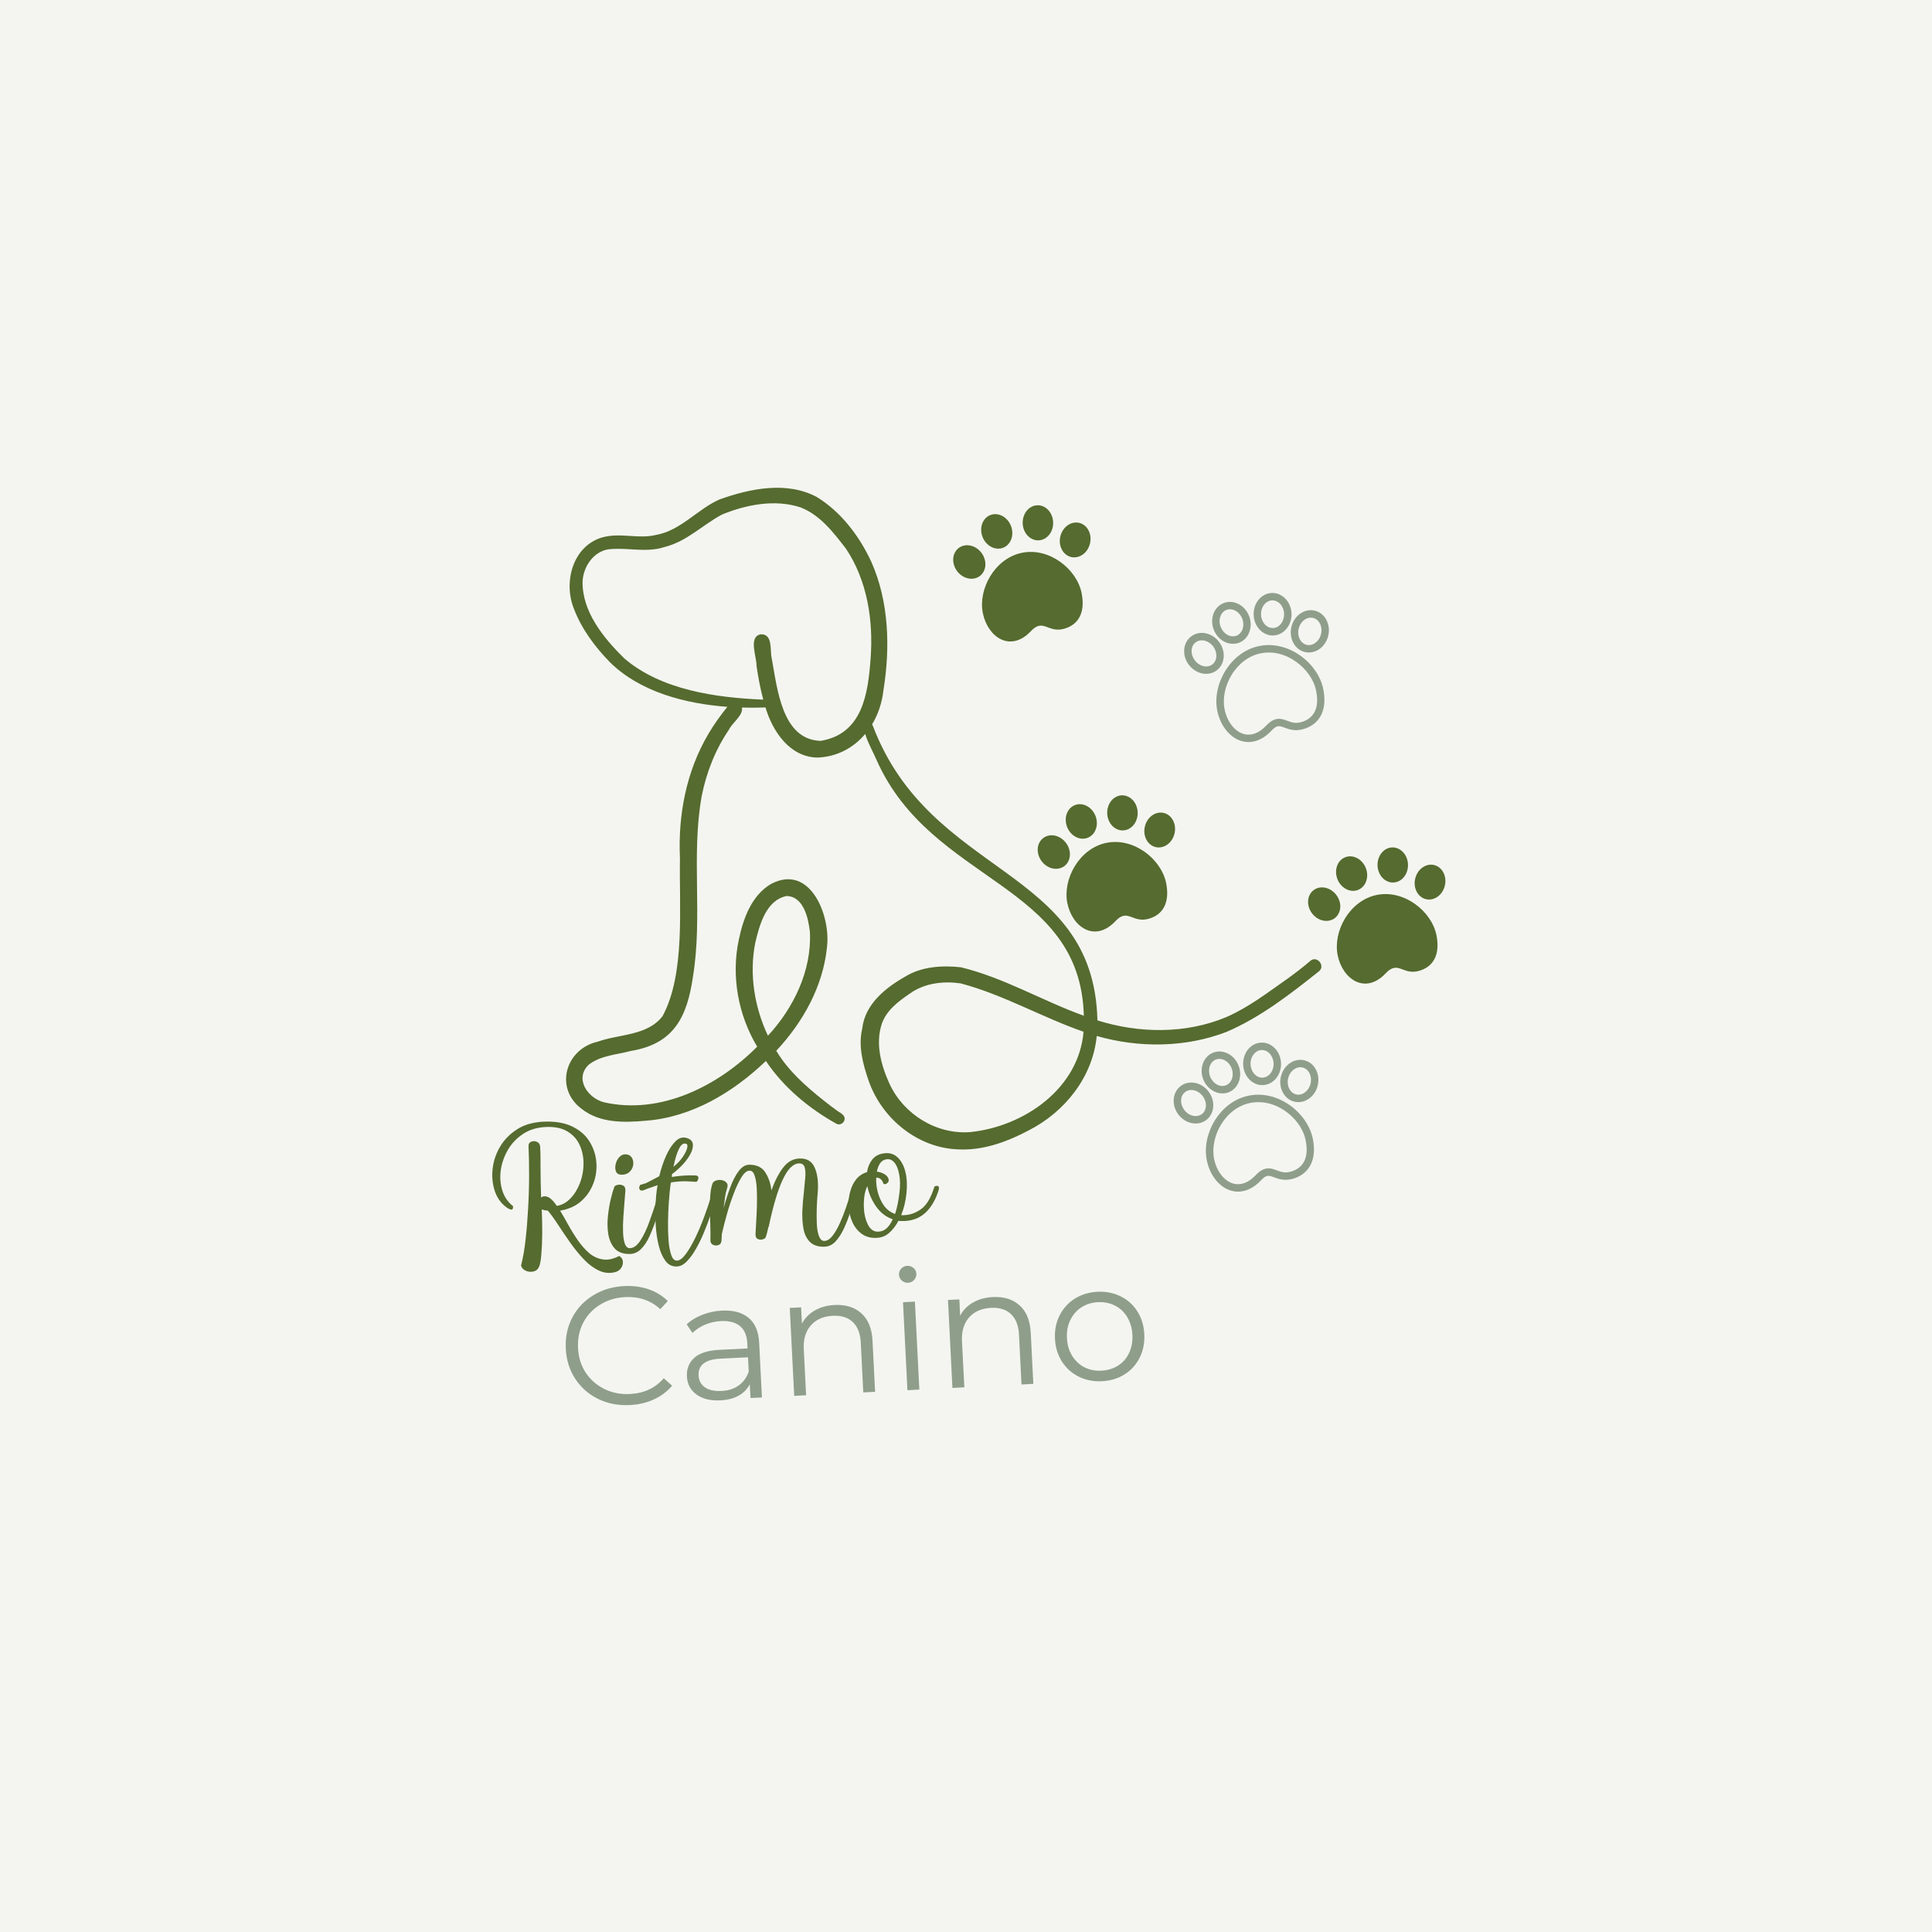 <svg xmlns="http://www.w3.org/2000/svg" xmlns:xlink="http://www.w3.org/1999/xlink" width="500" zoomAndPan="magnify" viewBox="0 0 375 375" height="500" preserveAspectRatio="xMidYMid meet" version="1.2"><defs><clipPath id="6c491a2338"><path d="M 109 94 L 257 94 L 257 223.113 L 109 223.113 Z M 109 94 "/></clipPath><clipPath id="9de423ebb1"><path d="M 234 212 L 256 212 L 256 231.461 L 234 231.461 Z M 234 212 "/></clipPath></defs><g id="49afc3ad85"><rect x="0" width="375" y="0" height="375" style="fill:#ffffff;fill-opacity:1;stroke:none;"/><rect x="0" width="375" y="0" height="375" style="fill:#f4f5f0;fill-opacity:1;stroke:none;"/><g clip-rule="nonzero" clip-path="url(#6c491a2338)"><path style=" stroke:none;fill-rule:nonzero;fill:#556b2f;fill-opacity:1;" d="M 254.367 186.477 C 252.914 187.734 251.379 188.902 249.82 190.027 C 246.016 192.68 242.297 195.574 237.977 197.438 C 230.105 200.723 221.074 200.59 213.008 198.055 C 212.316 168.051 180.602 170.414 169.406 140.848 C 169.352 140.766 169.312 140.676 169.285 140.582 C 170.441 138.652 171.195 136.418 171.461 134.07 C 172.812 125.734 172.578 116.773 169.086 108.969 C 166.777 104.016 163.211 99.316 158.504 96.449 C 152.68 93.355 145.605 94.828 139.688 96.926 C 135.348 98.844 132.156 102.977 127.312 103.836 C 125.625 104.238 123.965 104.133 122.305 104.027 C 120.508 103.914 118.711 103.801 116.859 104.32 C 111.152 106.016 109.316 113.02 111.391 118.137 C 112.879 122.07 115.48 125.57 118.41 128.559 C 124.18 134.242 132.871 136.586 141.184 137.195 C 139.832 138.855 138.582 140.609 137.496 142.457 C 133.199 149.711 131.578 158.27 131.98 166.629 C 131.805 175.922 133.059 188.953 128.613 197.215 C 125.68 201.066 120.203 200.688 116.012 202.191 C 109.766 203.602 107.566 211.18 112.836 215.184 C 116.41 218.039 121.141 217.914 125.48 217.523 C 134.363 216.812 142.336 211.984 148.66 205.934 C 152.086 211.059 157.043 215.176 162.402 218.145 C 162.535 218.211 162.676 218.242 162.816 218.242 C 163.25 218.242 163.684 217.961 163.852 217.559 C 164.23 216.617 163.391 216.176 162.688 215.73 C 161.797 215.109 160.812 214.352 159.852 213.582 C 156.371 210.816 152.977 207.809 150.672 203.953 C 155.844 198.449 159.773 191.414 160.52 183.812 C 161.266 177.703 157.258 167.578 149.672 171.566 C 145.883 173.789 144.27 178.262 143.414 182.352 C 141.887 189.398 143.262 196.992 146.969 203.16 C 139.355 210.82 128.215 216.434 117.25 213.957 C 114.051 213.141 111.434 209.328 114.301 206.633 C 116.617 204.852 119.734 204.715 122.477 203.984 C 130.82 202.598 133.367 197.379 134.496 189.605 C 136.418 177.984 134.121 166.094 136.199 154.516 C 137.109 149.934 138.848 145.508 141.484 141.637 C 142.043 140.359 144.359 138.789 143.996 137.336 C 145.562 137.383 147.098 137.371 148.586 137.316 C 149.957 141.98 153.32 146.969 158.672 147.043 C 162.516 146.895 165.695 145.125 167.938 142.461 C 168.457 144.242 169.496 145.98 170.18 147.602 C 180.855 171.492 209.703 171.273 210.371 197.156 C 202.328 194.258 194.844 189.762 186.5 187.746 C 182.816 187.344 178.84 187.602 175.625 189.602 C 171.777 191.797 167.891 194.953 167.359 199.641 C 166.543 203.082 167.508 206.609 168.637 209.871 C 171.227 217.172 178.16 222.844 186.016 223.094 C 186.32 223.109 186.625 223.117 186.93 223.117 C 191.41 223.117 195.746 221.492 199.66 219.41 C 206.68 215.84 212.102 209.055 212.875 201.082 C 221.051 203.43 230.07 203.363 238.051 200.297 C 244.629 197.48 250.398 192.992 255.969 188.562 C 257.344 187.531 255.676 185.414 254.359 186.477 Z M 146.594 183 C 147.414 179.543 148.668 174.746 152.664 173.918 C 155.988 173.973 156.906 178.223 157.203 180.891 C 157.582 188.352 154.051 195.648 149.055 201.035 C 146.434 195.473 145.391 189.062 146.594 183 Z M 168.988 127.785 C 168.488 134.672 167.41 142.457 159.281 143.805 C 151.75 143.574 150.867 133.602 149.812 127.875 C 149.398 126.305 150.078 123.117 147.762 123.117 C 147.727 123.117 147.688 123.117 147.652 123.117 C 145.195 123.598 146.891 127.5 146.84 129.242 C 147.164 131.449 147.574 133.645 148.148 135.801 C 138.969 135.414 128.367 133.953 121.168 127.789 C 117.16 123.844 112.969 118.746 113.078 112.832 C 113.227 110.043 115.098 107.172 117.961 106.641 C 119.465 106.445 120.988 106.535 122.512 106.625 C 124.715 106.754 126.922 106.883 129.074 106.148 C 133.297 105.09 136.391 101.875 140.133 99.875 C 144.848 97.934 150.449 96.855 155.406 98.488 C 159.223 99.988 161.75 103.336 164.207 106.504 C 168.355 112.73 169.531 120.426 168.988 127.781 Z M 188.324 219.738 C 181.766 220.242 175.402 216.301 172.656 210.371 C 171.012 206.754 169.875 202.609 171.16 198.711 C 172.082 196.082 174.383 194.359 176.602 192.852 C 178.734 191.309 181.344 190.688 183.945 190.688 C 184.789 190.688 185.629 190.754 186.453 190.871 C 194.73 193.055 202.242 197.457 210.316 200.262 C 209.383 211.336 198.73 218.672 188.324 219.738 Z M 188.324 219.738 "/></g><path style=" stroke:none;fill-rule:nonzero;fill:#556b2f;fill-opacity:1;" d="M 209.93 115.062 C 210.586 118.234 209.816 120.977 206.797 121.969 C 203.398 123.082 202.582 119.867 200.105 122.496 C 196.137 126.715 191.746 123.699 190.777 119.051 C 189.805 114.395 193.035 108.41 198.324 107.305 C 203.613 106.195 208.961 110.406 209.93 115.062 Z M 209.93 115.062 "/><path style=" stroke:none;fill-rule:nonzero;fill:#556b2f;fill-opacity:1;" d="M 190.508 107.309 C 190.777 107.672 190.977 108.062 191.105 108.488 C 191.238 108.914 191.285 109.336 191.258 109.758 C 191.227 110.18 191.117 110.566 190.93 110.922 C 190.742 111.277 190.492 111.574 190.18 111.809 C 189.867 112.043 189.512 112.199 189.117 112.281 C 188.727 112.359 188.32 112.352 187.906 112.262 C 187.496 112.172 187.102 112.008 186.734 111.762 C 186.363 111.52 186.043 111.215 185.77 110.855 C 185.5 110.492 185.301 110.098 185.172 109.676 C 185.039 109.25 184.992 108.828 185.023 108.406 C 185.051 107.984 185.16 107.598 185.348 107.242 C 185.535 106.887 185.785 106.59 186.098 106.355 C 186.41 106.121 186.766 105.965 187.16 105.883 C 187.555 105.805 187.957 105.812 188.371 105.902 C 188.785 105.992 189.176 106.156 189.547 106.402 C 189.914 106.645 190.234 106.949 190.508 107.309 Z M 190.508 107.309 "/><path style=" stroke:none;fill-rule:nonzero;fill:#556b2f;fill-opacity:1;" d="M 196.219 102.059 C 196.383 102.477 196.473 102.91 196.488 103.352 C 196.5 103.797 196.438 104.219 196.297 104.617 C 196.156 105.016 195.949 105.363 195.676 105.656 C 195.402 105.949 195.082 106.168 194.719 106.312 C 194.352 106.457 193.969 106.516 193.57 106.484 C 193.168 106.457 192.781 106.348 192.406 106.152 C 192.031 105.957 191.695 105.691 191.402 105.359 C 191.109 105.027 190.883 104.648 190.715 104.23 C 190.551 103.809 190.461 103.379 190.445 102.934 C 190.434 102.492 190.496 102.07 190.637 101.672 C 190.777 101.273 190.984 100.926 191.258 100.633 C 191.531 100.34 191.852 100.117 192.215 99.977 C 192.582 99.832 192.965 99.773 193.363 99.801 C 193.766 99.828 194.152 99.941 194.527 100.137 C 194.902 100.332 195.238 100.594 195.531 100.93 C 195.824 101.262 196.051 101.637 196.219 102.059 Z M 196.219 102.059 "/><path style=" stroke:none;fill-rule:nonzero;fill:#556b2f;fill-opacity:1;" d="M 209.473 101.488 C 209.852 101.578 210.199 101.746 210.516 102 C 210.828 102.25 211.082 102.562 211.277 102.938 C 211.473 103.312 211.598 103.719 211.648 104.16 C 211.699 104.602 211.672 105.043 211.566 105.48 C 211.465 105.922 211.293 106.324 211.051 106.699 C 210.809 107.07 210.516 107.379 210.172 107.625 C 209.828 107.875 209.461 108.039 209.07 108.125 C 208.676 108.211 208.289 108.207 207.906 108.117 C 207.527 108.027 207.18 107.855 206.867 107.605 C 206.555 107.352 206.297 107.039 206.102 106.664 C 205.906 106.293 205.781 105.883 205.73 105.441 C 205.68 105.004 205.707 104.562 205.812 104.121 C 205.914 103.684 206.09 103.277 206.328 102.906 C 206.57 102.535 206.863 102.227 207.207 101.977 C 207.551 101.73 207.918 101.562 208.312 101.48 C 208.703 101.395 209.09 101.398 209.473 101.488 Z M 209.473 101.488 "/><path style=" stroke:none;fill-rule:nonzero;fill:#556b2f;fill-opacity:1;" d="M 204.414 101.375 C 204.43 101.824 204.371 102.262 204.234 102.684 C 204.102 103.105 203.898 103.48 203.633 103.812 C 203.367 104.141 203.055 104.398 202.699 104.582 C 202.344 104.766 201.969 104.867 201.578 104.879 C 201.188 104.895 200.805 104.82 200.438 104.66 C 200.07 104.5 199.742 104.266 199.453 103.957 C 199.164 103.648 198.938 103.285 198.773 102.875 C 198.609 102.465 198.52 102.031 198.504 101.582 C 198.488 101.129 198.547 100.691 198.684 100.27 C 198.82 99.848 199.02 99.473 199.285 99.145 C 199.551 98.812 199.863 98.559 200.219 98.371 C 200.574 98.188 200.949 98.086 201.34 98.074 C 201.734 98.059 202.113 98.133 202.48 98.293 C 202.848 98.453 203.176 98.688 203.465 98.996 C 203.754 99.305 203.98 99.668 204.145 100.078 C 204.309 100.492 204.398 100.922 204.414 101.375 Z M 204.414 101.375 "/><path style=" stroke:none;fill-rule:nonzero;fill:#8f9e8b;fill-opacity:1;" d="M 242.332 144.031 C 241.891 144.031 241.457 143.969 241.016 143.848 C 238.75 143.207 236.891 140.914 236.281 137.996 C 235.766 135.52 236.32 132.707 237.797 130.27 C 239.367 127.684 241.707 125.961 244.383 125.398 C 247.059 124.848 249.895 125.496 252.363 127.234 C 254.688 128.875 256.324 131.234 256.836 133.711 C 257.645 137.605 256.324 140.426 253.223 141.449 C 251.453 142.027 250.234 141.578 249.336 141.242 C 248.324 140.867 247.859 140.691 246.828 141.789 C 245.465 143.262 243.895 144.031 242.332 144.031 Z M 246.281 126.648 C 245.746 126.648 245.215 126.707 244.688 126.809 C 242.402 127.289 240.398 128.781 239.039 131.023 C 237.762 133.117 237.266 135.617 237.699 137.707 C 238.195 140.105 239.656 141.973 241.418 142.469 C 242.875 142.879 244.391 142.309 245.801 140.809 C 247.492 139.016 248.75 139.488 249.863 139.906 C 250.707 140.219 251.508 140.512 252.797 140.098 C 254.465 139.543 256.285 138.047 255.449 134.023 C 255.016 131.938 253.559 129.848 251.555 128.438 C 249.906 127.258 248.078 126.648 246.281 126.648 Z M 246.281 126.648 "/><path style=" stroke:none;fill-rule:nonzero;fill:#8f9e8b;fill-opacity:1;" d="M 234.117 130.793 C 232.883 130.793 231.602 130.176 230.742 129.027 C 230.094 128.164 229.773 127.121 229.852 126.098 C 229.934 125.039 230.414 124.117 231.215 123.516 C 232.016 122.914 233.035 122.707 234.07 122.93 C 235.07 123.148 235.984 123.746 236.633 124.613 C 237.996 126.434 237.785 128.91 236.16 130.117 C 235.559 130.574 234.848 130.793 234.117 130.793 Z M 233.266 124.293 C 232.828 124.293 232.418 124.422 232.082 124.676 C 231.617 125.023 231.336 125.566 231.297 126.199 C 231.246 126.875 231.465 127.57 231.906 128.164 C 232.793 129.352 234.316 129.711 235.301 128.973 C 236.289 128.234 236.367 126.672 235.488 125.488 C 235.047 124.895 234.438 124.492 233.773 124.348 C 233.605 124.309 233.426 124.293 233.266 124.293 Z M 233.266 124.293 "/><path style=" stroke:none;fill-rule:nonzero;fill:#8f9e8b;fill-opacity:1;" d="M 239.309 124.965 C 238.742 124.965 238.172 124.82 237.625 124.543 C 236.715 124.07 236 123.25 235.598 122.242 C 235.199 121.23 235.176 120.148 235.512 119.18 C 235.863 118.18 236.578 117.426 237.508 117.055 C 239.391 116.312 241.609 117.426 242.441 119.547 C 243.277 121.664 242.418 123.996 240.535 124.742 C 240.145 124.887 239.727 124.965 239.309 124.965 Z M 238.734 118.258 C 238.5 118.258 238.262 118.297 238.035 118.387 C 237.5 118.594 237.082 119.043 236.875 119.652 C 236.648 120.293 236.672 121.023 236.945 121.703 C 237.219 122.387 237.699 122.938 238.301 123.25 C 238.867 123.547 239.477 123.594 240.016 123.379 C 241.16 122.93 241.648 121.441 241.113 120.062 C 240.664 118.965 239.695 118.258 238.734 118.258 Z M 238.734 118.258 "/><path style=" stroke:none;fill-rule:nonzero;fill:#8f9e8b;fill-opacity:1;" d="M 254.055 126.648 C 253.801 126.648 253.543 126.617 253.285 126.562 C 252.309 126.328 251.5 125.688 251.012 124.742 C 250.539 123.836 250.41 122.754 250.656 121.695 C 250.906 120.637 251.5 119.734 252.332 119.133 C 253.199 118.508 254.207 118.289 255.188 118.523 C 256.164 118.754 256.973 119.395 257.461 120.344 C 257.934 121.246 258.062 122.328 257.812 123.387 C 257.566 124.445 256.973 125.352 256.141 125.953 C 255.508 126.418 254.785 126.648 254.055 126.648 Z M 254.426 119.887 C 254 119.887 253.566 120.031 253.184 120.309 C 252.629 120.703 252.238 121.32 252.066 122.031 C 251.898 122.746 251.98 123.477 252.293 124.078 C 252.59 124.645 253.062 125.031 253.621 125.16 C 254.184 125.293 254.777 125.16 255.297 124.781 C 255.852 124.391 256.242 123.773 256.41 123.059 C 256.582 122.344 256.5 121.617 256.188 121.016 C 255.891 120.445 255.418 120.062 254.855 119.934 C 254.715 119.902 254.57 119.887 254.426 119.887 Z M 254.426 119.887 "/><path style=" stroke:none;fill-rule:nonzero;fill:#8f9e8b;fill-opacity:1;" d="M 247.035 123.348 C 245.055 123.348 243.414 121.574 243.332 119.348 C 243.293 118.266 243.629 117.23 244.27 116.43 C 244.938 115.605 245.855 115.125 246.859 115.094 C 248.887 115.02 250.602 116.816 250.684 119.09 C 250.762 121.367 249.176 123.273 247.148 123.348 C 247.109 123.348 247.066 123.348 247.035 123.348 Z M 246.98 116.535 C 246.957 116.535 246.938 116.535 246.914 116.535 C 246.34 116.559 245.801 116.84 245.391 117.336 C 244.969 117.867 244.742 118.562 244.766 119.293 C 244.816 120.773 245.855 121.938 247.098 121.898 C 248.332 121.855 249.297 120.613 249.238 119.133 C 249.191 117.688 248.18 116.535 246.98 116.535 Z M 246.98 116.535 "/><path style=" stroke:none;fill-rule:nonzero;fill:#556b2f;fill-opacity:1;" d="M 226.336 171.352 C 226.992 174.527 226.223 177.266 223.203 178.262 C 219.805 179.375 218.984 176.16 216.508 178.789 C 212.543 183.004 208.152 179.992 207.18 175.344 C 206.211 170.695 209.441 164.699 214.73 163.602 C 220.02 162.504 225.363 166.703 226.336 171.352 Z M 226.336 171.352 "/><path style=" stroke:none;fill-rule:nonzero;fill:#556b2f;fill-opacity:1;" d="M 206.91 163.609 C 207.184 163.973 207.383 164.363 207.512 164.789 C 207.641 165.211 207.691 165.637 207.66 166.059 C 207.629 166.48 207.523 166.867 207.336 167.223 C 207.148 167.578 206.898 167.875 206.586 168.109 C 206.27 168.344 205.918 168.5 205.523 168.578 C 205.129 168.656 204.727 168.652 204.312 168.562 C 203.898 168.473 203.508 168.309 203.137 168.062 C 202.766 167.82 202.445 167.516 202.176 167.152 C 201.906 166.793 201.707 166.398 201.574 165.977 C 201.445 165.551 201.395 165.129 201.426 164.707 C 201.457 164.285 201.566 163.895 201.754 163.539 C 201.938 163.184 202.188 162.891 202.504 162.656 C 202.816 162.422 203.172 162.262 203.562 162.184 C 203.957 162.105 204.363 162.113 204.773 162.199 C 205.188 162.289 205.578 162.457 205.949 162.703 C 206.32 162.945 206.641 163.25 206.91 163.609 Z M 206.91 163.609 "/><path style=" stroke:none;fill-rule:nonzero;fill:#556b2f;fill-opacity:1;" d="M 212.629 158.355 C 212.797 158.773 212.887 159.207 212.898 159.648 C 212.914 160.094 212.848 160.516 212.707 160.914 C 212.566 161.312 212.359 161.66 212.086 161.953 C 211.812 162.246 211.496 162.465 211.129 162.609 C 210.766 162.754 210.383 162.812 209.98 162.781 C 209.582 162.754 209.195 162.645 208.82 162.449 C 208.441 162.254 208.109 161.988 207.816 161.656 C 207.523 161.324 207.293 160.945 207.129 160.527 C 206.965 160.105 206.875 159.676 206.859 159.23 C 206.848 158.789 206.91 158.367 207.051 157.969 C 207.191 157.57 207.398 157.223 207.672 156.93 C 207.945 156.637 208.266 156.418 208.629 156.273 C 208.996 156.129 209.375 156.07 209.777 156.098 C 210.176 156.125 210.566 156.238 210.941 156.434 C 211.316 156.629 211.648 156.891 211.941 157.227 C 212.234 157.559 212.465 157.934 212.629 158.355 Z M 212.629 158.355 "/><path style=" stroke:none;fill-rule:nonzero;fill:#556b2f;fill-opacity:1;" d="M 225.879 157.789 C 226.258 157.879 226.605 158.051 226.922 158.301 C 227.234 158.555 227.488 158.867 227.684 159.242 C 227.879 159.617 228.004 160.023 228.055 160.465 C 228.105 160.906 228.078 161.344 227.973 161.785 C 227.871 162.223 227.699 162.629 227.457 163 C 227.215 163.371 226.922 163.684 226.578 163.93 C 226.234 164.176 225.867 164.344 225.477 164.426 C 225.082 164.512 224.695 164.512 224.312 164.422 C 223.934 164.328 223.586 164.16 223.273 163.906 C 222.961 163.656 222.703 163.344 222.508 162.969 C 222.312 162.594 222.188 162.188 222.137 161.746 C 222.086 161.305 222.113 160.867 222.219 160.426 C 222.32 159.988 222.496 159.582 222.734 159.211 C 222.977 158.836 223.27 158.527 223.613 158.281 C 223.957 158.035 224.324 157.867 224.719 157.781 C 225.109 157.699 225.496 157.699 225.879 157.789 Z M 225.879 157.789 "/><path style=" stroke:none;fill-rule:nonzero;fill:#556b2f;fill-opacity:1;" d="M 220.82 157.672 C 220.836 158.125 220.777 158.562 220.641 158.984 C 220.504 159.406 220.305 159.781 220.039 160.109 C 219.773 160.441 219.461 160.695 219.105 160.883 C 218.75 161.066 218.375 161.168 217.984 161.18 C 217.59 161.195 217.211 161.121 216.844 160.961 C 216.477 160.801 216.148 160.566 215.859 160.258 C 215.57 159.949 215.344 159.586 215.18 159.176 C 215.016 158.762 214.926 158.332 214.91 157.879 C 214.895 157.43 214.953 156.992 215.09 156.57 C 215.223 156.148 215.426 155.773 215.691 155.441 C 215.957 155.113 216.27 154.855 216.625 154.672 C 216.98 154.484 217.355 154.387 217.746 154.371 C 218.137 154.359 218.52 154.434 218.887 154.594 C 219.254 154.754 219.582 154.988 219.871 155.297 C 220.16 155.605 220.387 155.969 220.551 156.379 C 220.715 156.789 220.805 157.223 220.82 157.672 Z M 220.82 157.672 "/><path style=" stroke:none;fill-rule:nonzero;fill:#556b2f;fill-opacity:1;" d="M 278.805 181.465 C 279.461 184.641 278.691 187.379 275.672 188.375 C 272.273 189.488 271.453 186.273 268.977 188.902 C 265.012 193.117 260.621 190.105 259.648 185.457 C 258.68 180.809 261.91 174.812 267.199 173.715 C 272.488 172.617 277.832 176.816 278.805 181.465 Z M 278.805 181.465 "/><path style=" stroke:none;fill-rule:nonzero;fill:#556b2f;fill-opacity:1;" d="M 259.391 173.723 C 259.66 174.086 259.859 174.477 259.992 174.902 C 260.121 175.324 260.172 175.75 260.141 176.172 C 260.109 176.594 260 176.98 259.812 177.336 C 259.629 177.691 259.379 177.988 259.062 178.223 C 258.75 178.457 258.395 178.613 258 178.691 C 257.609 178.77 257.203 178.766 256.793 178.676 C 256.379 178.586 255.984 178.422 255.617 178.176 C 255.246 177.934 254.926 177.629 254.656 177.266 C 254.383 176.906 254.184 176.512 254.055 176.09 C 253.926 175.664 253.875 175.242 253.906 174.82 C 253.934 174.398 254.043 174.008 254.23 173.652 C 254.418 173.297 254.668 173.004 254.98 172.77 C 255.297 172.535 255.648 172.375 256.043 172.297 C 256.438 172.219 256.84 172.227 257.254 172.312 C 257.668 172.402 258.059 172.57 258.43 172.816 C 258.797 173.059 259.117 173.363 259.391 173.723 Z M 259.391 173.723 "/><path style=" stroke:none;fill-rule:nonzero;fill:#556b2f;fill-opacity:1;" d="M 265.098 168.477 C 265.266 168.898 265.355 169.328 265.367 169.773 C 265.383 170.215 265.316 170.637 265.176 171.035 C 265.035 171.434 264.828 171.781 264.555 172.074 C 264.281 172.367 263.965 172.586 263.598 172.73 C 263.234 172.875 262.852 172.934 262.449 172.906 C 262.051 172.879 261.664 172.766 261.289 172.57 C 260.914 172.375 260.578 172.109 260.285 171.777 C 259.992 171.445 259.762 171.07 259.598 170.648 C 259.434 170.227 259.344 169.797 259.328 169.352 C 259.316 168.91 259.379 168.488 259.52 168.09 C 259.66 167.691 259.867 167.344 260.141 167.051 C 260.414 166.758 260.734 166.539 261.098 166.395 C 261.465 166.25 261.844 166.191 262.246 166.219 C 262.648 166.25 263.035 166.359 263.41 166.555 C 263.785 166.75 264.117 167.016 264.41 167.348 C 264.703 167.68 264.934 168.059 265.098 168.477 Z M 265.098 168.477 "/><path style=" stroke:none;fill-rule:nonzero;fill:#556b2f;fill-opacity:1;" d="M 278.352 167.898 C 278.73 167.988 279.078 168.16 279.391 168.41 C 279.703 168.664 279.961 168.977 280.156 169.352 C 280.352 169.727 280.477 170.133 280.527 170.574 C 280.578 171.016 280.551 171.453 280.445 171.895 C 280.344 172.332 280.168 172.738 279.93 173.109 C 279.688 173.48 279.395 173.793 279.051 174.039 C 278.707 174.285 278.34 174.453 277.945 174.535 C 277.555 174.621 277.168 174.621 276.785 174.531 C 276.406 174.441 276.059 174.27 275.746 174.016 C 275.43 173.766 275.176 173.453 274.98 173.078 C 274.785 172.703 274.66 172.297 274.609 171.855 C 274.559 171.414 274.586 170.977 274.691 170.535 C 274.793 170.098 274.965 169.691 275.207 169.32 C 275.449 168.945 275.742 168.637 276.086 168.391 C 276.43 168.145 276.797 167.977 277.188 167.891 C 277.582 167.809 277.969 167.809 278.352 167.898 Z M 278.352 167.898 "/><path style=" stroke:none;fill-rule:nonzero;fill:#556b2f;fill-opacity:1;" d="M 273.289 167.785 C 273.305 168.238 273.246 168.676 273.109 169.098 C 272.977 169.52 272.773 169.895 272.508 170.223 C 272.242 170.551 271.934 170.809 271.574 170.996 C 271.219 171.18 270.844 171.281 270.453 171.293 C 270.062 171.309 269.684 171.234 269.312 171.074 C 268.945 170.914 268.617 170.68 268.328 170.371 C 268.039 170.062 267.812 169.699 267.648 169.289 C 267.484 168.875 267.395 168.445 267.379 167.992 C 267.363 167.543 267.422 167.105 267.559 166.684 C 267.695 166.262 267.895 165.887 268.16 165.555 C 268.426 165.227 268.738 164.969 269.094 164.785 C 269.449 164.598 269.824 164.5 270.215 164.484 C 270.605 164.473 270.988 164.547 271.355 164.707 C 271.723 164.867 272.051 165.102 272.34 165.41 C 272.629 165.719 272.855 166.078 273.02 166.492 C 273.184 166.902 273.273 167.336 273.289 167.785 Z M 273.289 167.785 "/><g clip-rule="nonzero" clip-path="url(#9de423ebb1)"><path style=" stroke:none;fill-rule:nonzero;fill:#8f9e8b;fill-opacity:1;" d="M 240.297 231.297 C 239.855 231.297 239.422 231.234 238.98 231.113 C 236.715 230.473 234.855 228.18 234.246 225.262 C 233.73 222.785 234.285 219.973 235.758 217.539 C 237.332 214.957 239.672 213.227 242.348 212.672 C 244.887 212.145 247.605 212.711 249.992 214.277 C 252.469 215.895 254.273 218.402 254.809 220.984 C 255.617 224.879 254.297 227.699 251.195 228.727 C 249.422 229.301 248.207 228.852 247.309 228.516 C 246.297 228.141 245.832 227.965 244.801 229.062 C 243.422 230.535 241.859 231.297 240.297 231.297 Z M 244.238 213.922 C 243.703 213.922 243.172 213.98 242.652 214.082 C 240.367 214.555 238.355 216.055 237 218.289 C 235.727 220.383 235.23 222.883 235.664 224.973 C 236.16 227.371 237.617 229.238 239.383 229.727 C 240.84 230.137 242.355 229.566 243.766 228.066 C 245.457 226.273 246.715 226.746 247.828 227.164 C 248.672 227.477 249.473 227.77 250.762 227.355 C 252.43 226.801 254.25 225.305 253.414 221.281 C 252.957 219.066 251.387 216.902 249.223 215.484 C 247.645 214.453 245.922 213.922 244.238 213.922 Z M 244.238 213.922 "/></g><path style=" stroke:none;fill-rule:nonzero;fill:#8f9e8b;fill-opacity:1;" d="M 232.09 218.074 C 231.824 218.074 231.551 218.043 231.273 217.984 C 230.27 217.77 229.355 217.168 228.707 216.305 C 228.059 215.438 227.738 214.395 227.816 213.371 C 227.898 212.312 228.379 211.391 229.18 210.789 C 229.98 210.188 231 209.98 232.031 210.203 C 233.035 210.422 233.949 211.023 234.598 211.887 C 235.246 212.754 235.566 213.793 235.488 214.82 C 235.406 215.879 234.926 216.801 234.125 217.402 C 233.539 217.844 232.836 218.074 232.09 218.074 Z M 231.23 211.566 C 230.789 211.566 230.383 211.695 230.047 211.953 C 229.582 212.297 229.301 212.84 229.262 213.473 C 229.211 214.148 229.43 214.844 229.867 215.438 C 230.309 216.031 230.918 216.43 231.586 216.574 C 232.211 216.711 232.809 216.59 233.273 216.246 C 233.738 215.902 234.02 215.359 234.059 214.723 C 234.109 214.051 233.891 213.355 233.453 212.762 C 233.012 212.168 232.402 211.766 231.738 211.621 C 231.559 211.582 231.391 211.566 231.23 211.566 Z M 231.23 211.566 "/><path style=" stroke:none;fill-rule:nonzero;fill:#8f9e8b;fill-opacity:1;" d="M 237.273 212.23 C 235.734 212.23 234.211 211.184 233.555 209.516 C 232.723 207.398 233.578 205.066 235.465 204.32 C 236.395 203.953 237.426 204.027 238.371 204.516 C 239.285 204.988 240 205.805 240.398 206.812 C 241.234 208.93 240.375 211.262 238.492 212.008 C 238.102 212.16 237.684 212.23 237.273 212.23 Z M 236.688 205.531 C 236.449 205.531 236.215 205.57 235.992 205.66 C 234.848 206.109 234.355 207.602 234.895 208.977 C 235.438 210.355 236.809 211.109 237.957 210.652 C 239.102 210.203 239.59 208.715 239.055 207.336 C 238.781 206.652 238.301 206.102 237.699 205.789 C 237.379 205.621 237.027 205.531 236.688 205.531 Z M 236.688 205.531 "/><path style=" stroke:none;fill-rule:nonzero;fill:#8f9e8b;fill-opacity:1;" d="M 252.012 213.922 C 251.766 213.922 251.508 213.891 251.25 213.836 C 250.273 213.602 249.465 212.961 248.977 212.016 C 248.504 211.109 248.375 210.027 248.621 208.969 C 248.871 207.914 249.465 207.008 250.297 206.406 C 251.164 205.781 252.172 205.57 253.148 205.797 C 254.129 206.027 254.938 206.672 255.426 207.617 C 255.898 208.52 256.027 209.602 255.777 210.66 C 255.328 212.594 253.727 213.922 252.012 213.922 Z M 252.391 207.152 C 251.965 207.152 251.531 207.297 251.148 207.574 C 250.594 207.969 250.199 208.586 250.031 209.297 C 249.863 210.012 249.945 210.742 250.258 211.344 C 250.555 211.91 251.027 212.297 251.586 212.426 C 252.789 212.703 254.039 211.766 254.375 210.324 C 254.543 209.613 254.465 208.883 254.152 208.281 C 253.855 207.711 253.383 207.328 252.82 207.199 C 252.676 207.168 252.531 207.152 252.391 207.152 Z M 252.391 207.152 "/><path style=" stroke:none;fill-rule:nonzero;fill:#8f9e8b;fill-opacity:1;" d="M 245 210.621 C 243.02 210.621 241.379 208.852 241.297 206.621 C 241.258 205.539 241.594 204.508 242.234 203.703 C 242.898 202.879 243.82 202.398 244.824 202.367 C 246.852 202.293 248.566 204.09 248.645 206.367 C 248.688 207.449 248.352 208.48 247.707 209.281 C 247.043 210.109 246.121 210.59 245.121 210.621 C 245.07 210.621 245.031 210.621 245 210.621 Z M 244.945 203.809 C 244.918 203.809 244.902 203.809 244.879 203.809 C 244.301 203.832 243.766 204.113 243.355 204.609 C 242.934 205.141 242.707 205.836 242.73 206.566 C 242.781 208.016 243.789 209.172 244.992 209.172 C 245.016 209.172 245.031 209.172 245.055 209.172 C 245.633 209.148 246.168 208.867 246.578 208.371 C 247.004 207.84 247.227 207.145 247.203 206.414 C 247.156 204.965 246.145 203.809 244.945 203.809 Z M 244.945 203.809 "/><g style="fill:#556b2f;fill-opacity:1;"><g transform="translate(95.464, 243.952)"><path style="stroke:none" d="M 10.438 -25.203 C 8.738 -25.117 7.273 -24.664 6.047 -23.844 C 4.816 -23.031 3.836 -22 3.109 -20.75 C 2.391 -19.5 1.93 -18.188 1.734 -16.812 C 1.547 -15.445 1.645 -14.141 2.031 -12.891 C 2.414 -11.648 3.113 -10.629 4.125 -9.828 C 4.145 -9.348 4.016 -9.129 3.734 -9.172 C 3.453 -9.223 3.125 -9.391 2.75 -9.672 C 1.707 -10.473 0.973 -11.535 0.547 -12.859 C 0.117 -14.191 -0.008 -15.602 0.156 -17.094 C 0.32 -18.582 0.797 -20 1.578 -21.344 C 2.367 -22.688 3.457 -23.812 4.844 -24.719 C 6.238 -25.625 7.953 -26.129 9.984 -26.234 C 12.223 -26.336 14.086 -26.031 15.578 -25.312 C 17.066 -24.602 18.191 -23.629 18.953 -22.391 C 19.723 -21.16 20.164 -19.828 20.281 -18.391 C 20.406 -16.961 20.211 -15.578 19.703 -14.234 C 19.191 -12.891 18.395 -11.738 17.312 -10.781 C 16.227 -9.832 14.875 -9.227 13.25 -8.969 C 13.77 -8.113 14.312 -7.172 14.875 -6.141 C 15.445 -5.109 16.066 -4.113 16.734 -3.156 C 17.398 -2.207 18.125 -1.395 18.906 -0.719 C 19.695 -0.051 20.578 0.352 21.547 0.5 C 22.516 0.656 23.57 0.43 24.719 -0.172 C 25.164 0.109 25.406 0.469 25.438 0.906 C 25.469 1.344 25.363 1.75 25.125 2.125 C 24.883 2.5 24.539 2.766 24.094 2.922 C 22.988 3.242 21.914 3.172 20.875 2.703 C 19.832 2.234 18.852 1.52 17.938 0.562 C 17.02 -0.383 16.141 -1.453 15.297 -2.641 C 14.461 -3.828 13.676 -4.984 12.938 -6.109 C 12.207 -7.242 11.523 -8.191 10.891 -8.953 C 10.66 -8.973 10.445 -9.004 10.25 -9.047 C 10.051 -9.098 9.863 -9.148 9.688 -9.203 C 9.758 -7.641 9.789 -6.082 9.781 -4.531 C 9.77 -2.977 9.711 -1.625 9.609 -0.469 C 9.516 0.676 9.367 1.469 9.172 1.906 C 8.961 2.414 8.594 2.727 8.062 2.844 C 7.539 2.957 7.039 2.906 6.562 2.688 C 6.082 2.469 5.785 2.129 5.672 1.672 C 6.035 0.285 6.328 -1.375 6.547 -3.312 C 6.766 -5.25 6.93 -7.297 7.047 -9.453 C 7.172 -11.609 7.234 -13.723 7.234 -15.797 C 7.242 -17.879 7.207 -19.742 7.125 -21.391 C 7.094 -21.879 7.266 -22.195 7.641 -22.344 C 8.016 -22.5 8.395 -22.488 8.781 -22.312 C 9.164 -22.133 9.367 -21.789 9.391 -21.281 C 9.441 -20.406 9.461 -19.125 9.453 -17.438 C 9.453 -15.758 9.488 -13.785 9.562 -11.516 C 9.977 -11.836 10.5 -11.832 11.125 -11.5 C 11.613 -11.188 12.109 -10.648 12.609 -9.891 C 13.629 -10.055 14.531 -10.555 15.312 -11.391 C 16.094 -12.223 16.703 -13.234 17.141 -14.422 C 17.586 -15.609 17.805 -16.844 17.797 -18.125 C 17.797 -19.414 17.547 -20.609 17.047 -21.703 C 16.555 -22.797 15.77 -23.672 14.688 -24.328 C 13.602 -24.992 12.188 -25.285 10.438 -25.203 Z M 10.438 -25.203 "/></g></g><g style="fill:#556b2f;fill-opacity:1;"><g transform="translate(119.042, 242.789)"><path style="stroke:none" d="M 8.391 -9.781 C 8.555 -9.938 8.77 -9.988 9.031 -9.938 C 9.289 -9.895 9.359 -9.641 9.234 -9.172 C 8.941 -8.223 8.617 -7.188 8.266 -6.062 C 7.91 -4.945 7.5 -3.875 7.031 -2.844 C 6.57 -1.82 6.023 -0.992 5.391 -0.359 C 4.766 0.273 4.023 0.598 3.172 0.609 C 1.867 0.617 0.895 0.254 0.25 -0.484 C -0.395 -1.234 -0.805 -2.176 -0.984 -3.312 C -1.16 -4.457 -1.176 -5.641 -1.031 -6.859 C -0.895 -8.078 -0.703 -9.191 -0.453 -10.203 C -0.203 -11.223 0.016 -11.961 0.203 -12.422 C 0.285 -12.609 0.508 -12.738 0.875 -12.812 C 1.238 -12.883 1.582 -12.836 1.906 -12.672 C 2.227 -12.516 2.375 -12.16 2.344 -11.609 C 2.301 -11.129 2.242 -10.43 2.172 -9.516 C 2.098 -8.598 2.023 -7.625 1.953 -6.594 C 1.879 -5.57 1.859 -4.586 1.891 -3.641 C 1.922 -2.703 2.039 -1.941 2.25 -1.359 C 2.469 -0.773 2.801 -0.492 3.25 -0.516 C 3.977 -0.555 4.648 -1.055 5.266 -2.016 C 5.891 -2.973 6.457 -4.16 6.969 -5.578 C 7.488 -6.992 7.961 -8.395 8.391 -9.781 Z M 1.781 -14.781 C 1.145 -14.75 0.734 -14.938 0.547 -15.344 C 0.359 -15.758 0.328 -16.242 0.453 -16.797 C 0.578 -17.359 0.82 -17.832 1.188 -18.219 C 1.562 -18.613 2.008 -18.785 2.531 -18.734 C 3.051 -18.66 3.422 -18.422 3.641 -18.016 C 3.859 -17.617 3.93 -17.176 3.859 -16.688 C 3.797 -16.195 3.582 -15.766 3.219 -15.391 C 2.863 -15.016 2.383 -14.812 1.781 -14.781 Z M 1.781 -14.781 "/></g></g><g style="fill:#556b2f;fill-opacity:1;"><g transform="translate(127.884, 242.353)"><path style="stroke:none" d="M -2.875 -11.359 C -3.301 -11.191 -3.586 -11.238 -3.734 -11.5 C -3.879 -11.758 -3.836 -12.051 -3.609 -12.375 L -2.531 -12.688 C -2.145 -12.895 -1.727 -13.109 -1.281 -13.328 C -0.844 -13.547 -0.391 -13.785 0.078 -14.047 C 0.43 -15.516 0.879 -16.852 1.422 -18.062 C 1.973 -19.27 2.586 -20.203 3.266 -20.859 C 3.953 -21.516 4.688 -21.711 5.469 -21.453 C 6.25 -21.211 6.629 -20.738 6.609 -20.031 C 6.598 -19.32 6.297 -18.531 5.703 -17.656 C 5.117 -16.781 4.348 -15.938 3.391 -15.125 C 3.16 -14.906 2.883 -14.691 2.562 -14.484 L 2.5 -13.906 C 3.281 -14.031 4.047 -14.117 4.797 -14.172 C 5.547 -14.223 6.301 -14.234 7.062 -14.203 C 7.5 -14.191 7.703 -14.02 7.672 -13.688 C 7.641 -13.352 7.504 -13.109 7.266 -12.953 C 6.836 -12.992 6.191 -13.031 5.328 -13.062 C 4.461 -13.094 3.461 -13.02 2.328 -12.844 C 2.234 -12.207 2.156 -11.562 2.094 -10.906 C 2.039 -10.25 1.984 -9.566 1.922 -8.859 C 1.848 -7.797 1.801 -6.617 1.781 -5.328 C 1.758 -4.047 1.789 -2.812 1.875 -1.625 C 1.969 -0.445 2.145 0.508 2.406 1.25 C 2.664 2 3.039 2.359 3.531 2.328 C 4.07 2.305 4.656 1.859 5.281 0.984 C 5.906 0.117 6.523 -0.953 7.141 -2.234 C 7.754 -3.523 8.312 -4.852 8.812 -6.219 C 9.32 -7.594 9.738 -8.805 10.062 -9.859 C 10.238 -10.016 10.453 -10.066 10.703 -10.016 C 10.961 -9.973 11.035 -9.723 10.922 -9.266 C 10.672 -8.484 10.367 -7.555 10.016 -6.484 C 9.66 -5.422 9.242 -4.316 8.766 -3.172 C 8.297 -2.023 7.773 -0.953 7.203 0.047 C 6.641 1.047 6.039 1.863 5.406 2.5 C 4.77 3.145 4.113 3.469 3.438 3.469 C 2.531 3.488 1.801 3.113 1.25 2.344 C 0.695 1.582 0.27 0.598 -0.031 -0.609 C -0.332 -1.828 -0.523 -3.129 -0.609 -4.516 C -0.691 -5.898 -0.707 -7.227 -0.656 -8.5 C -0.625 -9.113 -0.578 -9.738 -0.516 -10.375 C -0.453 -11.02 -0.363 -11.664 -0.25 -12.312 C -0.633 -12.164 -1.051 -12.02 -1.5 -11.875 C -1.945 -11.738 -2.406 -11.566 -2.875 -11.359 Z M 5.375 -20.312 C 4.844 -20.562 4.359 -20.258 3.922 -19.406 C 3.492 -18.551 3.129 -17.367 2.828 -15.859 C 2.848 -15.859 2.867 -15.879 2.891 -15.922 C 3.598 -16.504 4.172 -17.113 4.609 -17.75 C 5.047 -18.395 5.332 -18.953 5.469 -19.422 C 5.602 -19.898 5.57 -20.195 5.375 -20.312 Z M 5.375 -20.312 "/></g></g><g style="fill:#556b2f;fill-opacity:1;"><g transform="translate(138.404, 241.834)"><path style="stroke:none" d="M -0.516 -1.172 C -0.492 -1.984 -0.5 -2.895 -0.531 -3.906 C -0.562 -4.926 -0.586 -5.953 -0.609 -6.984 C -0.641 -8.023 -0.613 -9.004 -0.531 -9.922 C -0.457 -10.836 -0.312 -11.578 -0.094 -12.141 C 0.02 -12.41 0.254 -12.598 0.609 -12.703 C 0.961 -12.816 1.332 -12.836 1.719 -12.766 C 2.102 -12.691 2.406 -12.523 2.625 -12.266 C 2.852 -12.004 2.883 -11.641 2.719 -11.172 C 2.562 -10.711 2.43 -10.145 2.328 -9.469 C 2.234 -8.801 2.141 -8.086 2.047 -7.328 C 2.41 -8.68 2.832 -10.004 3.312 -11.297 C 3.789 -12.598 4.336 -13.664 4.953 -14.5 C 5.578 -15.332 6.27 -15.754 7.031 -15.766 C 8.457 -15.766 9.488 -15.273 10.125 -14.297 C 10.77 -13.316 11.172 -12.145 11.328 -10.781 C 12.023 -12.695 12.801 -14.191 13.656 -15.266 C 14.508 -16.348 15.531 -16.914 16.719 -16.969 C 18.188 -17.039 19.191 -16.445 19.734 -15.188 C 20.285 -13.926 20.477 -12.305 20.312 -10.328 C 20.227 -9.41 20.164 -8.41 20.125 -7.328 C 20.094 -6.254 20.098 -5.223 20.141 -4.234 C 20.191 -3.254 20.336 -2.457 20.578 -1.844 C 20.828 -1.238 21.176 -0.945 21.625 -0.969 C 22.164 -1 22.68 -1.32 23.172 -1.938 C 23.66 -2.562 24.125 -3.352 24.562 -4.312 C 25 -5.27 25.41 -6.305 25.797 -7.422 C 26.18 -8.547 26.531 -9.633 26.844 -10.688 C 27.02 -10.844 27.234 -10.895 27.484 -10.844 C 27.742 -10.801 27.816 -10.551 27.703 -10.094 C 27.41 -9.133 27.086 -8.07 26.734 -6.906 C 26.379 -5.738 25.957 -4.613 25.469 -3.531 C 24.977 -2.445 24.414 -1.562 23.781 -0.875 C 23.145 -0.195 22.398 0.145 21.547 0.156 C 20.336 0.164 19.414 -0.148 18.781 -0.797 C 18.145 -1.453 17.734 -2.305 17.547 -3.359 C 17.359 -4.422 17.285 -5.555 17.328 -6.766 C 17.379 -7.973 17.473 -9.129 17.609 -10.234 C 17.723 -11.328 17.816 -12.316 17.891 -13.203 C 17.973 -14.086 17.93 -14.785 17.766 -15.297 C 17.609 -15.805 17.227 -16.047 16.625 -16.016 C 15.5 -15.953 14.457 -14.883 13.5 -12.812 C 12.539 -10.75 11.645 -7.734 10.812 -3.766 L 10.719 -3.578 C 10.531 -2.66 10.352 -2.016 10.188 -1.641 C 10.133 -1.484 9.938 -1.359 9.594 -1.266 C 9.25 -1.18 8.926 -1.219 8.625 -1.375 C 8.332 -1.539 8.207 -1.898 8.25 -2.453 C 8.281 -2.973 8.32 -3.719 8.375 -4.688 C 8.438 -5.664 8.484 -6.719 8.516 -7.844 C 8.547 -8.977 8.535 -10.066 8.484 -11.109 C 8.43 -12.16 8.289 -13.016 8.062 -13.672 C 7.844 -14.328 7.504 -14.641 7.047 -14.609 C 6.535 -14.586 6.02 -14.156 5.5 -13.312 C 4.988 -12.477 4.484 -11.406 3.984 -10.094 C 3.484 -8.789 3.039 -7.441 2.656 -6.047 C 2.27 -4.66 1.953 -3.414 1.703 -2.312 L 1.641 -1.031 C 1.598 -0.57 1.395 -0.281 1.031 -0.156 C 0.676 -0.039 0.328 -0.062 -0.016 -0.219 C -0.359 -0.383 -0.523 -0.703 -0.516 -1.172 Z M -0.516 -1.172 "/></g></g><g style="fill:#556b2f;fill-opacity:1;"><g transform="translate(165.701, 240.488)"><path style="stroke:none" d="M 5.766 -16.609 C 6.848 -16.785 7.75 -16.547 8.469 -15.891 C 9.188 -15.242 9.703 -14.316 10.016 -13.109 C 10.328 -11.898 10.406 -10.504 10.25 -8.922 C 10.082 -7.328 9.738 -5.898 9.219 -4.641 C 9.344 -4.609 9.539 -4.602 9.812 -4.625 C 11 -4.676 12.109 -5.082 13.141 -5.844 C 14.18 -6.613 15.02 -8.047 15.656 -10.141 C 15.82 -10.297 16.031 -10.348 16.281 -10.297 C 16.539 -10.254 16.613 -10 16.5 -9.531 C 15.914 -7.633 15.066 -6.164 13.953 -5.125 C 12.836 -4.082 11.438 -3.535 9.75 -3.484 C 9.562 -3.473 9.375 -3.473 9.188 -3.484 C 9 -3.492 8.832 -3.508 8.688 -3.531 C 8.188 -2.582 7.586 -1.801 6.891 -1.188 C 6.203 -0.582 5.391 -0.258 4.453 -0.219 C 3.328 -0.164 2.367 -0.422 1.578 -0.984 C 0.797 -1.555 0.191 -2.305 -0.234 -3.234 C -0.66 -4.172 -0.906 -5.18 -0.969 -6.266 C -1.039 -7.359 -0.93 -8.379 -0.641 -9.328 C -0.391 -10.223 0 -10.992 0.531 -11.641 C 1.07 -12.285 1.758 -12.734 2.594 -12.984 C 2.727 -13.91 3.055 -14.711 3.578 -15.391 C 4.109 -16.066 4.836 -16.473 5.766 -16.609 Z M 4.375 -11.906 C 4.32 -11.02 4.422 -10.086 4.672 -9.109 C 4.922 -8.141 5.316 -7.27 5.859 -6.5 C 6.41 -5.727 7.133 -5.18 8.031 -4.859 C 8.238 -5.473 8.41 -6.129 8.547 -6.828 C 8.68 -7.535 8.789 -8.234 8.875 -8.922 C 9.051 -10.297 9.035 -11.508 8.828 -12.562 C 8.629 -13.625 8.289 -14.414 7.812 -14.938 C 7.332 -15.457 6.742 -15.609 6.047 -15.391 C 5.672 -15.285 5.348 -15.031 5.078 -14.625 C 4.816 -14.219 4.625 -13.703 4.5 -13.078 C 4.988 -13.016 5.445 -12.867 5.875 -12.641 C 6.301 -12.422 6.586 -12.117 6.734 -11.734 C 6.867 -11.391 6.805 -11.102 6.547 -10.875 C 6.285 -10.645 6.035 -10.582 5.797 -10.688 C 5.516 -11.531 5.039 -11.938 4.375 -11.906 Z M 7.578 -3.828 C 6.266 -4.273 5.18 -5.113 4.328 -6.344 C 3.484 -7.57 2.922 -8.879 2.641 -10.266 C 2.359 -9.672 2.164 -8.992 2.062 -8.234 C 1.969 -7.473 1.941 -6.719 1.984 -5.969 C 2.035 -4.789 2.289 -3.738 2.75 -2.812 C 3.207 -1.895 3.844 -1.43 4.656 -1.422 C 5.32 -1.422 5.895 -1.633 6.375 -2.062 C 6.852 -2.5 7.254 -3.086 7.578 -3.828 Z M 7.578 -3.828 "/></g></g><g style="fill:#8f9e8b;fill-opacity:1;"><g transform="translate(108.698, 273.217)"><path style="stroke:none" d="M 13.578 -0.5 C 11.328 -0.383 9.273 -0.773 7.422 -1.672 C 5.566 -2.578 4.078 -3.883 2.953 -5.594 C 1.836 -7.301 1.227 -9.25 1.125 -11.438 C 1.008 -13.625 1.422 -15.625 2.359 -17.438 C 3.305 -19.25 4.66 -20.695 6.422 -21.781 C 8.18 -22.875 10.191 -23.477 12.453 -23.594 C 14.141 -23.676 15.707 -23.473 17.156 -22.984 C 18.613 -22.492 19.867 -21.727 20.922 -20.688 L 19.469 -19.109 C 17.613 -20.805 15.332 -21.586 12.625 -21.453 C 10.82 -21.359 9.203 -20.863 7.766 -19.969 C 6.336 -19.082 5.242 -17.906 4.484 -16.438 C 3.734 -14.969 3.406 -13.344 3.5 -11.562 C 3.582 -9.781 4.07 -8.195 4.969 -6.812 C 5.875 -5.438 7.082 -4.375 8.594 -3.625 C 10.113 -2.875 11.773 -2.547 13.578 -2.641 C 16.305 -2.773 18.492 -3.797 20.141 -5.703 L 21.75 -4.25 C 20.801 -3.125 19.625 -2.238 18.219 -1.594 C 16.82 -0.945 15.273 -0.582 13.578 -0.5 Z M 13.578 -0.5 "/></g></g><g style="fill:#8f9e8b;fill-opacity:1;"><g transform="translate(131.781, 272.059)"><path style="stroke:none" d="M 8.328 -17.672 C 10.555 -17.773 12.297 -17.301 13.547 -16.25 C 14.797 -15.195 15.473 -13.578 15.578 -11.391 L 16.109 -0.812 L 13.891 -0.703 L 13.75 -3.375 C 13.281 -2.445 12.555 -1.707 11.578 -1.156 C 10.598 -0.613 9.414 -0.312 8.031 -0.25 C 6.133 -0.156 4.598 -0.531 3.422 -1.375 C 2.242 -2.227 1.617 -3.406 1.547 -4.906 C 1.473 -6.344 1.938 -7.531 2.938 -8.469 C 3.945 -9.414 5.598 -9.945 7.891 -10.062 L 13.312 -10.328 L 13.266 -11.359 C 13.191 -12.836 12.723 -13.938 11.859 -14.656 C 10.992 -15.383 9.77 -15.711 8.188 -15.641 C 7.102 -15.586 6.078 -15.359 5.109 -14.953 C 4.141 -14.547 3.312 -14.008 2.625 -13.344 L 1.5 -15.016 C 2.332 -15.785 3.344 -16.398 4.531 -16.859 C 5.719 -17.328 6.984 -17.598 8.328 -17.672 Z M 8.297 -2.078 C 9.586 -2.141 10.68 -2.488 11.578 -3.125 C 12.484 -3.77 13.141 -4.672 13.547 -5.828 L 13.406 -8.609 L 8.047 -8.344 C 5.129 -8.195 3.719 -7.109 3.812 -5.078 C 3.863 -4.078 4.281 -3.305 5.062 -2.766 C 5.852 -2.234 6.93 -2.004 8.297 -2.078 Z M 8.297 -2.078 "/></g></g><g style="fill:#8f9e8b;fill-opacity:1;"><g transform="translate(150.935, 271.098)"><path style="stroke:none" d="M 11.047 -17.797 C 13.191 -17.91 14.926 -17.375 16.25 -16.188 C 17.582 -15.008 18.305 -13.227 18.422 -10.844 L 18.922 -0.953 L 16.625 -0.828 L 16.141 -10.5 C 16.047 -12.27 15.531 -13.598 14.594 -14.484 C 13.656 -15.379 12.363 -15.785 10.719 -15.703 C 8.883 -15.609 7.461 -14.988 6.453 -13.844 C 5.441 -12.695 4.984 -11.16 5.078 -9.234 L 5.531 -0.281 L 3.219 -0.156 L 2.359 -17.234 L 4.562 -17.344 L 4.719 -14.188 C 5.289 -15.258 6.117 -16.109 7.203 -16.734 C 8.297 -17.367 9.578 -17.723 11.047 -17.797 Z M 11.047 -17.797 "/></g></g><g style="fill:#8f9e8b;fill-opacity:1;"><g transform="translate(172.913, 269.996)"><path style="stroke:none" d="M 2.359 -17.234 L 4.672 -17.359 L 5.531 -0.281 L 3.219 -0.156 Z M 3.344 -21.016 C 2.863 -20.992 2.453 -21.141 2.109 -21.453 C 1.773 -21.766 1.598 -22.145 1.578 -22.594 C 1.555 -23.031 1.695 -23.414 2 -23.75 C 2.312 -24.094 2.707 -24.273 3.188 -24.297 C 3.664 -24.316 4.07 -24.176 4.406 -23.875 C 4.75 -23.582 4.93 -23.219 4.953 -22.781 C 4.973 -22.312 4.828 -21.906 4.516 -21.562 C 4.211 -21.219 3.82 -21.035 3.344 -21.016 Z M 3.344 -21.016 "/></g></g><g style="fill:#8f9e8b;fill-opacity:1;"><g transform="translate(181.646, 269.557)"><path style="stroke:none" d="M 11.047 -17.797 C 13.191 -17.91 14.926 -17.375 16.25 -16.188 C 17.582 -15.008 18.305 -13.227 18.422 -10.844 L 18.922 -0.953 L 16.625 -0.828 L 16.141 -10.5 C 16.047 -12.27 15.531 -13.598 14.594 -14.484 C 13.656 -15.379 12.363 -15.785 10.719 -15.703 C 8.883 -15.609 7.461 -14.988 6.453 -13.844 C 5.441 -12.695 4.984 -11.16 5.078 -9.234 L 5.531 -0.281 L 3.219 -0.156 L 2.359 -17.234 L 4.562 -17.344 L 4.719 -14.188 C 5.289 -15.258 6.117 -16.109 7.203 -16.734 C 8.297 -17.367 9.578 -17.723 11.047 -17.797 Z M 11.047 -17.797 "/></g></g><g style="fill:#8f9e8b;fill-opacity:1;"><g transform="translate(203.69, 268.452)"><path style="stroke:none" d="M 10.203 -0.359 C 8.555 -0.273 7.051 -0.57 5.688 -1.25 C 4.332 -1.926 3.242 -2.906 2.422 -4.188 C 1.609 -5.477 1.16 -6.953 1.078 -8.609 C 0.992 -10.273 1.297 -11.785 1.984 -13.141 C 2.672 -14.504 3.656 -15.586 4.938 -16.391 C 6.219 -17.191 7.68 -17.633 9.328 -17.719 C 10.973 -17.801 12.473 -17.504 13.828 -16.828 C 15.191 -16.16 16.273 -15.188 17.078 -13.906 C 17.891 -12.625 18.336 -11.148 18.422 -9.484 C 18.504 -7.828 18.207 -6.316 17.531 -4.953 C 16.852 -3.586 15.875 -2.5 14.594 -1.688 C 13.312 -0.883 11.848 -0.441 10.203 -0.359 Z M 10.094 -2.406 C 11.312 -2.469 12.391 -2.797 13.328 -3.391 C 14.266 -3.992 14.977 -4.812 15.469 -5.844 C 15.957 -6.883 16.172 -8.055 16.109 -9.359 C 16.035 -10.66 15.703 -11.805 15.109 -12.797 C 14.523 -13.785 13.734 -14.531 12.734 -15.031 C 11.742 -15.539 10.641 -15.766 9.422 -15.703 C 8.211 -15.641 7.145 -15.305 6.219 -14.703 C 5.289 -14.109 4.57 -13.285 4.062 -12.234 C 3.551 -11.191 3.332 -10.02 3.406 -8.719 C 3.469 -7.414 3.801 -6.273 4.406 -5.297 C 5.02 -4.316 5.816 -3.57 6.797 -3.062 C 7.785 -2.562 8.883 -2.344 10.094 -2.406 Z M 10.094 -2.406 "/></g></g></g></svg>